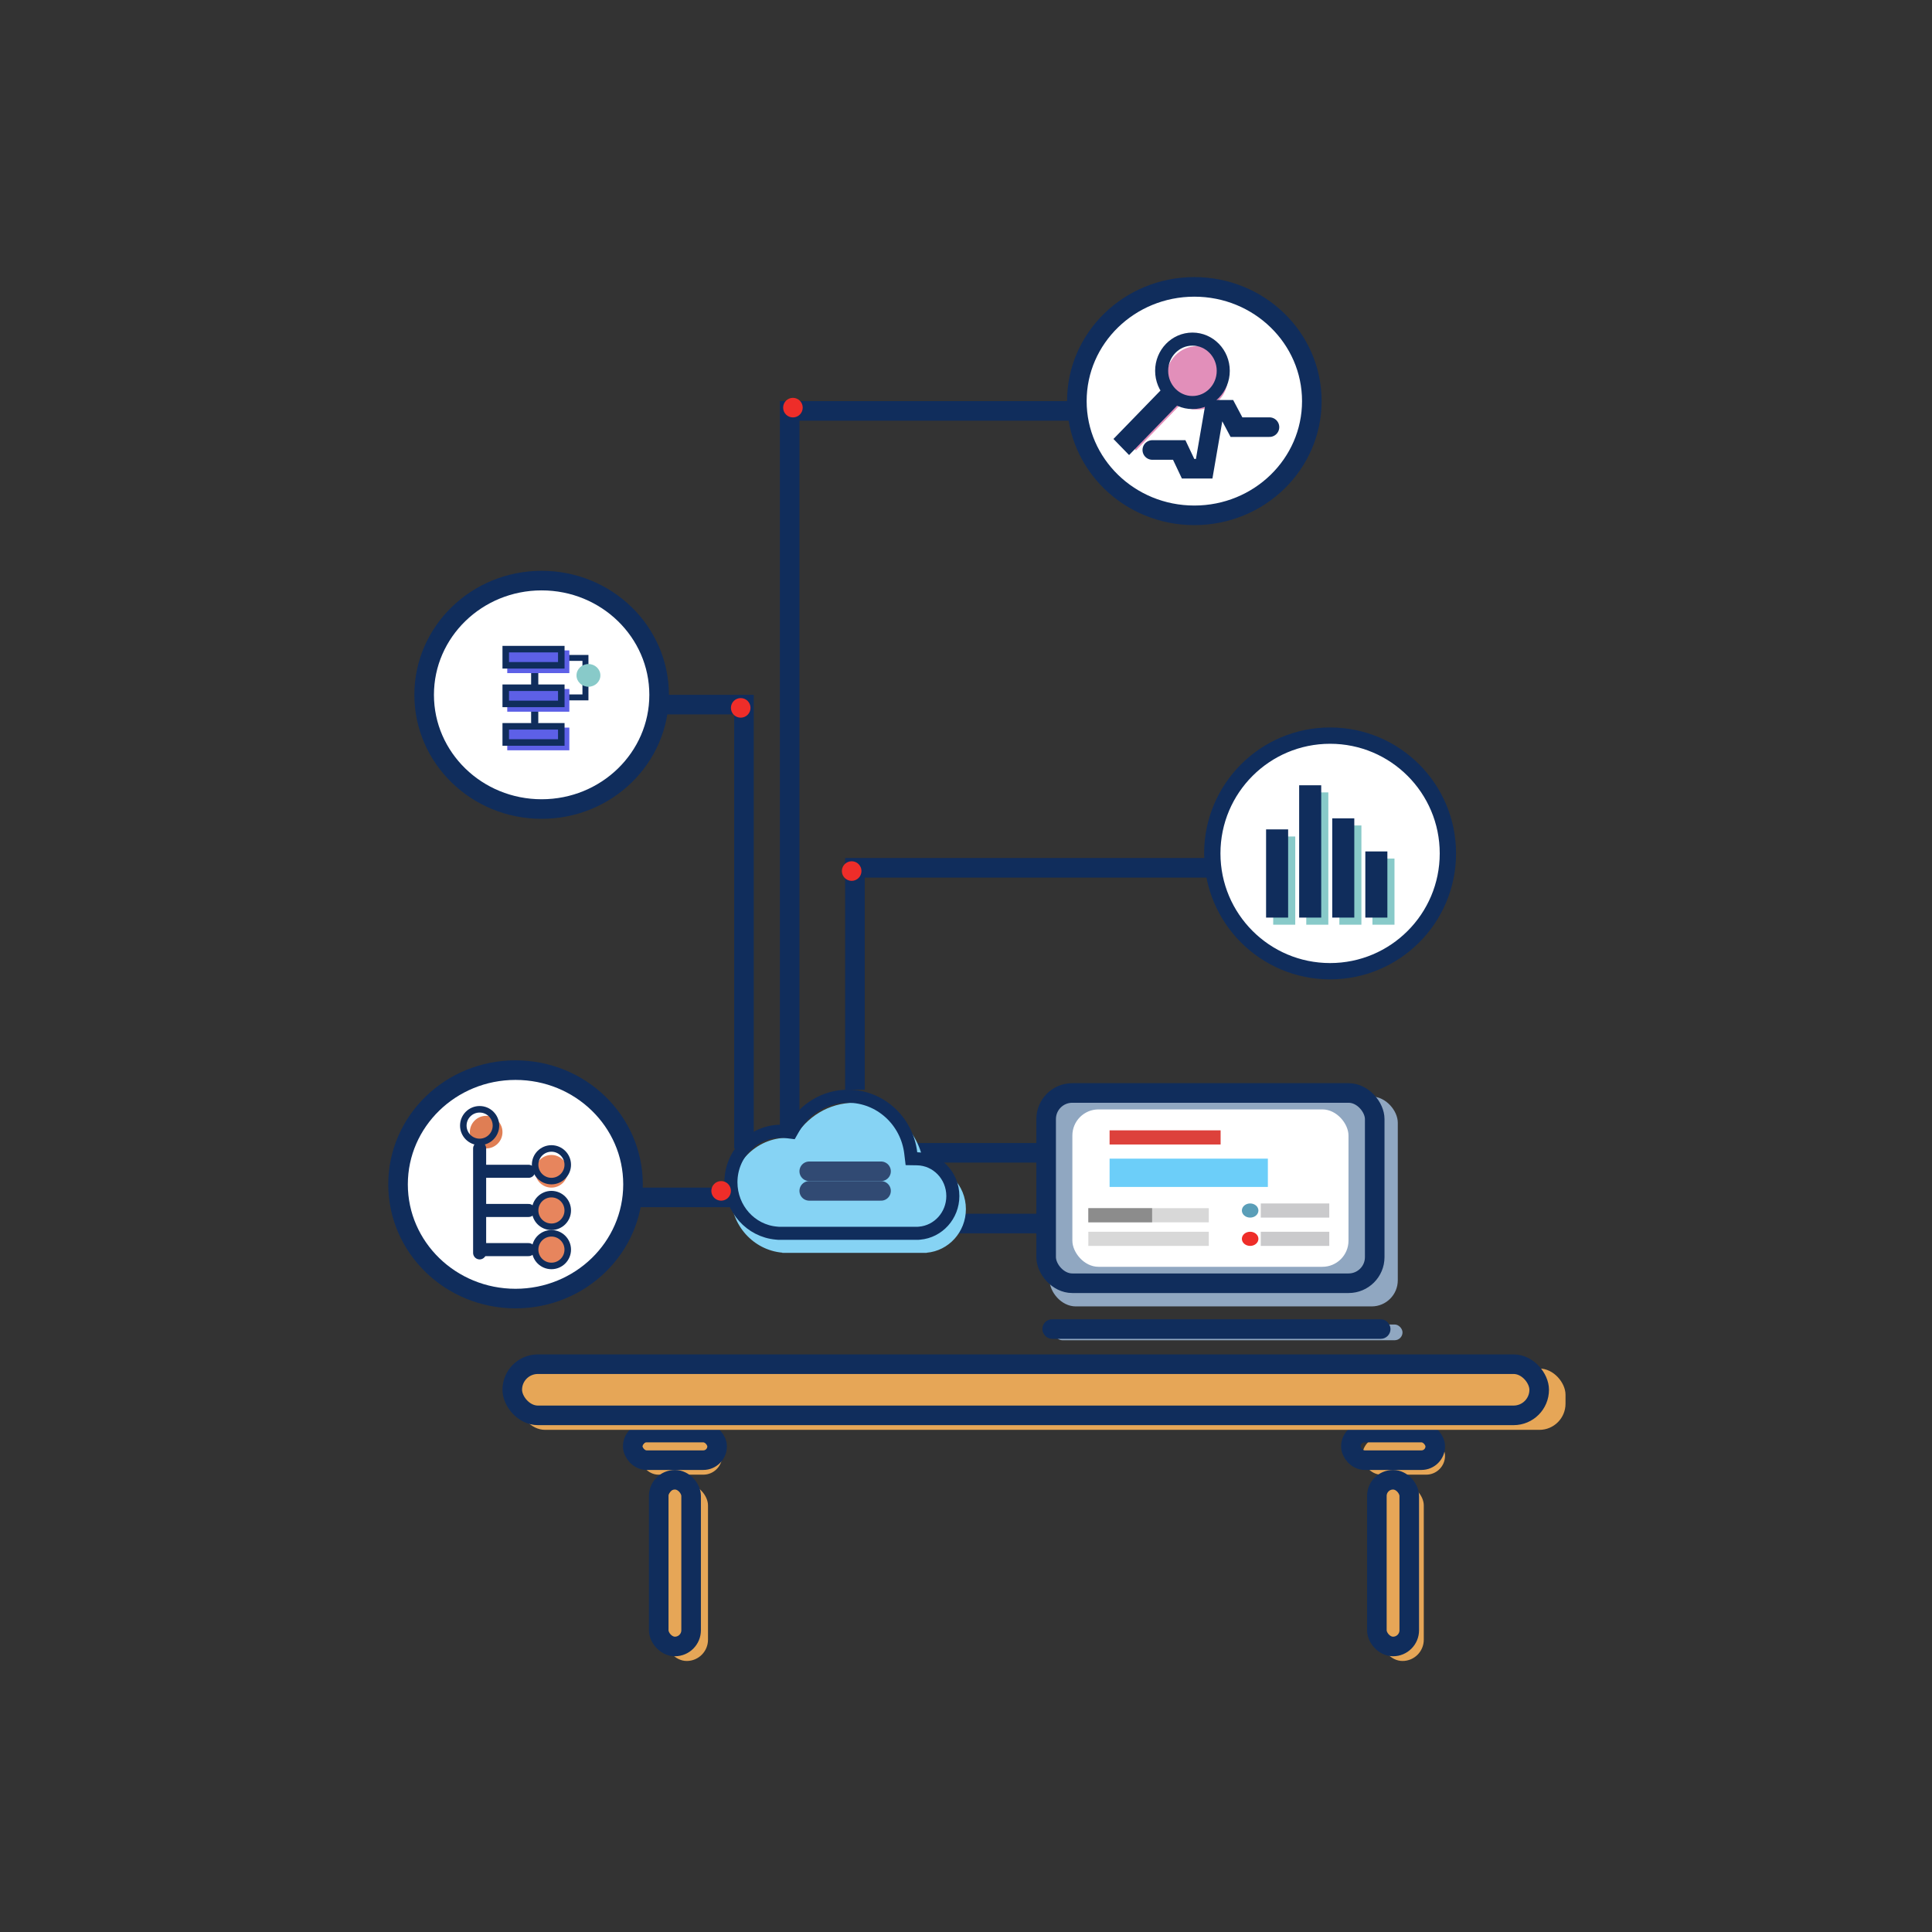<?xml version="1.0" encoding="UTF-8"?>
<svg width="296px" height="296px" viewBox="0 0 296 296" version="1.1" xmlns="http://www.w3.org/2000/svg" xmlns:xlink="http://www.w3.org/1999/xlink">
    <rect x="0" y="0" width="296" height="296" fill="#333333" stroke="none"/>
    <!-- Generator: Sketch 48.2 (47327) - http://www.bohemiancoding.com/sketch -->
    <title>Artboard</title>
    <desc>Created with Sketch.</desc>
    <defs>
        <linearGradient x1="50%" y1="0%" x2="50%" y2="100%" id="linearGradient-1">
            <stop stop-color="#FFFFFF" stop-opacity="0.5" offset="0%"></stop>
            <stop stop-color="#000000" stop-opacity="0.5" offset="100%"></stop>
        </linearGradient>
    </defs>
    <g id="App-Name" stroke="none" stroke-width="1" fill="none" fill-rule="evenodd">
        <rect id="Rectangle-11" stroke="#FF0000" stroke-width="4" x="-127" y="-2420" width="2168" height="2796"></rect>
        <g id="Artboard">
            <g id="Group-5" transform="translate(-0.5, -0.5)">
                <rect id="Image-base" x="0.484" y="0.453" width="296" height="296"></rect>
                <g id="Image" transform="translate(61.484, 44.453)">
                    <g id="Group-2" transform="translate(16, 122)">
                        <rect id="Rectangle-3-Copy-2" fill="#E6A657" x="24.973" y="61.425" width="6.515" height="27.099" rx="3.257"></rect>
                        <rect id="Rectangle-2-Copy-2" fill="#E6A657" x="20.992" y="54.198" width="12.667" height="5.781" rx="2.891"></rect>
                        <rect id="Rectangle-3-Copy" stroke="#102D5C" stroke-width="3" x="23.939" y="60.757" width="4.962" height="25.544" rx="2.481"></rect>
                        <rect id="Rectangle-2-Copy" stroke="#102D5C" stroke-width="3" x="19.958" y="53.53" width="12.925" height="4.226" rx="2.113"></rect>
                        <rect id="Rectangle-3-Copy-4" fill="#E6A657" x="134.637" y="61.425" width="6.515" height="27.099" rx="3.257"></rect>
                        <rect id="Rectangle-2-Copy-4" fill="#E6A657" x="131.741" y="54.198" width="12.667" height="5.781" rx="2.891"></rect>
                        <rect id="Rectangle-3-Copy-3" stroke="#102D5C" stroke-width="3" x="133.965" y="60.757" width="4.962" height="25.544" rx="2.481"></rect>
                        <rect id="Rectangle-2-Copy-3" stroke="#102D5C" stroke-width="3" x="129.984" y="53.53" width="12.925" height="4.226" rx="2.113"></rect>
                        <rect id="Rectangle" fill="#E6A657" x="2.533" y="43.72" width="160.334" height="9.394" rx="4"></rect>
                        <rect id="Rectangle-Copy" stroke="#102D5C" stroke-width="3" x="1.5" y="43.052" width="157.334" height="7.84" rx="3.92"></rect>
                        <g id="Group" transform="translate(81.795, 0)">
                            <rect id="Rectangle-4-Copy-2" fill="#90A7C1" x="2.035" y="2.05" width="53.34" height="32.15" rx="4"></rect>
                            <rect id="Rectangle-4" stroke="#102D5C" stroke-width="3" x="1.5" y="1.5" width="50.34" height="29.15" rx="4"></rect>
                            <rect id="Rectangle-4-Copy" fill="#90A7C1" x="2.759" y="36.973" width="53.34" height="2.411" rx="1.206"></rect>
                            <rect id="Rectangle-4-Copy-3" stroke="#102D5C" stroke-width="2" x="1.92" y="37.169" width="51.34" height="1" rx="0.5"></rect>
                            <rect id="Rectangle-2" fill="#FFFFFF" x="5.518" y="4.019" width="42.304" height="24.113" rx="4"></rect>
                        </g>
                        <ellipse id="Oval-5" fill="#EE2D29" cx="114.55" cy="23.847" rx="1.267" ry="1.084"></ellipse>
                        <rect id="Rectangle-3" fill="#CACACC" x="116.178" y="22.763" width="10.496" height="2.168"></rect>
                        <ellipse id="Oval-5-Copy" fill="#5A9EB8" cx="114.55" cy="19.511" rx="1.267" ry="1.084"></ellipse>
                        <rect id="Rectangle-3-Copy-5" fill="#CACACC" x="116.178" y="18.427" width="10.496" height="2.168"></rect>
                        <rect id="Rectangle-5-Copy" fill="#D8D8D8" x="89.758" y="19.15" width="18.458" height="2.168"></rect>
                        <rect id="Rectangle-5" fill="#8C8C8C" x="89.758" y="19.15" width="9.772" height="2.168"></rect>
                        <rect id="Rectangle-5-Copy-3" fill="#D8D8D8" x="89.758" y="22.763" width="18.458" height="2.168"></rect>
                        <rect id="Rectangle-6" fill="#DD413B" x="93.015" y="7.226" width="17.011" height="2.168"></rect>
                        <rect id="Rectangle-8" stroke="#6CCEF9" stroke-width="3" x="94.515" y="13.062" width="21.249" height="1.336"></rect>
                    </g>
                    <path d="M78.05,132.667 L98,132.667" id="Path-2" stroke="#102D5C" stroke-width="3"></path>
                    <path d="M80,143.5 L98,143.5" id="Path-2-Copy" stroke="#102D5C" stroke-width="3"></path>
                    <path d="M60.696,130.434 C62.548,127.184 65.993,125 69.938,125 C75.396,125 79.899,129.183 80.545,134.584 C84.12,134.643 87,137.624 87,141.292 C87,144.803 84.361,147.684 81,147.976 L81,148 L58.875,148 L58.875,147.967 C54.463,147.579 51,143.794 51,139.183 C51,134.314 54.862,130.367 59.625,130.367 C59.988,130.367 60.345,130.39 60.696,130.434 Z" id="Combined-Shape" fill="#86D3F4"></path>
                    <path d="M58.292,145 L79.677,145 L79.914,144.979 C82.774,144.731 85,142.267 85,139.292 C85,136.169 82.557,133.634 79.529,133.584 L78.656,133.57 L78.552,132.703 C77.96,127.754 73.84,124 68.938,124 C65.454,124 62.291,125.899 60.565,128.929 L60.234,129.51 L59.57,129.426 C59.259,129.387 58.943,129.367 58.625,129.367 C54.419,129.367 51,132.861 51,137.183 C51,141.252 54.043,144.626 57.963,144.971 L58.292,145 Z" id="Combined-Shape-Copy" stroke="#102D5C" stroke-width="2"></path>
                    <path d="M63,135.5 L74,135.5" id="Path-3" stroke="#314A73" stroke-width="3" fill="url(#linearGradient-1)" stroke-linecap="round" stroke-linejoin="round"></path>
                    <path d="M63,138.5 L74,138.5" id="Path-3-Copy" stroke="#314A73" stroke-width="3" fill="url(#linearGradient-1)" stroke-linecap="round" stroke-linejoin="round"></path>
                    <polyline id="Path-4" stroke="#102D5C" stroke-width="3" points="70 123 70 89 125 89"></polyline>
                    <ellipse id="Oval-2-Copy-4" stroke="#102D5C" stroke-width="3" fill="#FFFFFF" cx="122" cy="17.5" rx="18" ry="17.5"></ellipse>
                    <ellipse id="Oval-2-Copy-3" stroke="#102D5C" stroke-width="3" fill="#FFFFFF" cx="22" cy="62.5" rx="18" ry="17.5"></ellipse>
                    <ellipse id="Oval-2-Copy-2" stroke="#102D5C" stroke-width="3" fill="#FFFFFF" cx="18" cy="137.5" rx="18" ry="17.5"></ellipse>
                    <circle id="Oval-3" fill="#EE2D29" cx="69.5" cy="89.5" r="1.5"></circle>
                    <path d="M51,139.5 L36,139.5" id="Path-5" stroke="#102D5C" stroke-width="3"></path>
                    <polyline id="Path-6" stroke="#102D5C" stroke-width="3" points="53 132 53 64 40 64"></polyline>
                    <polyline id="Path-7" stroke="#102D5C" stroke-width="3" points="60 129 60 19 105 19"></polyline>
                    <circle id="Oval-3-Copy" fill="#EE2D29" cx="60.5" cy="18.5" r="1.5"></circle>
                    <circle id="Oval-3-Copy-2" fill="#EE2D29" cx="52.5" cy="64.5" r="1.5"></circle>
                    <circle id="Oval-3-Copy-3" fill="#EE2D29" cx="49.5" cy="138.5" r="1.5"></circle>
                    <g id="Group-3" transform="translate(125, 69)">
                        <circle id="Oval-2" stroke="#102D5C" stroke-width="3" cx="17.798" cy="17.798" r="17.798"></circle>
                        <circle id="Oval-2-Copy" stroke="#102D5C" stroke-width="2" fill="#FFFFFF" cx="17.798" cy="17.798" r="17.798"></circle>
                        <g id="Group-9" transform="translate(7.991, 7.265)">
                            <rect id="Rectangle-9-Copy-7" fill="#88CAC9" x="1.09" y="7.94" width="3.379" height="13.516"></rect>
                            <rect id="Rectangle-9-Copy-6" fill="#88CAC9" x="6.158" y="1.183" width="3.379" height="20.273"></rect>
                            <rect id="Rectangle-9-Copy-5" fill="#88CAC9" x="11.226" y="6.251" width="3.379" height="15.205"></rect>
                            <rect id="Rectangle-9-Copy-4" fill="#88CAC9" x="16.295" y="11.319" width="3.379" height="10.137"></rect>
                            <rect id="Rectangle-9" stroke="#102D5C" stroke-width="2" x="1" y="7.851" width="1.379" height="11.516"></rect>
                            <rect id="Rectangle-9-Copy" stroke="#102D5C" stroke-width="2" x="6.068" y="1.093" width="1.379" height="18.273"></rect>
                            <rect id="Rectangle-9-Copy-2" stroke="#102D5C" stroke-width="2" x="11.137" y="6.161" width="1.379" height="13.205"></rect>
                            <rect id="Rectangle-9-Copy-3" stroke="#102D5C" stroke-width="2" x="16.205" y="11.23" width="1.379" height="8.137"></rect>
                        </g>
                    </g>
                    <g id="Group-4" transform="translate(16, 55)">
                        <polygon id="Path-10" fill="#102D5C" fill-rule="nonzero" points="8.78 2.3 8.78 1.391 13.171 1.391 13.171 8.348 8.832 8.348 8.832 7.439 12.253 7.439 12.253 2.3"></polygon>
                        <path d="M4.39,3.599 C4.39,3.34 4.636,3.13 4.939,3.13 C5.242,3.13 5.488,3.34 5.488,3.599 L5.488,6.14 C5.488,6.399 5.242,6.609 4.939,6.609 C4.636,6.609 4.39,6.399 4.39,6.14 L4.39,3.599 Z" id="Path-9" fill="#102D5C" fill-rule="nonzero"></path>
                        <rect id="Rectangle-10-Copy-5" fill="#5D60E7" x="0.732" y="0.696" width="9.512" height="3.478"></rect>
                        <rect id="Rectangle-10-Copy-3" fill="#5D60E7" x="0.732" y="12.522" width="9.512" height="3.478"></rect>
                        <rect id="Rectangle-10" stroke="#102D5C" x="0.5" y="0.5" width="8.512" height="2.478"></rect>
                        <path d="M4.39,9.164 C4.39,8.905 4.636,8.696 4.939,8.696 C5.242,8.696 5.488,8.905 5.488,9.164 L5.488,11.706 C5.488,11.964 5.242,12.174 4.939,12.174 C4.636,12.174 4.39,11.964 4.39,11.706 L4.39,9.164 Z" id="Path-9-Copy" fill="#102D5C" fill-rule="nonzero"></path>
                        <rect id="Rectangle-10-Copy-4" fill="#5D60E7" x="0.732" y="6.609" width="9.512" height="3.478"></rect>
                        <rect id="Rectangle-10-Copy" stroke="#102D5C" x="0.5" y="6.413" width="8.512" height="2.478"></rect>
                        <rect id="Rectangle-10-Copy-2" stroke="#102D5C" x="0.5" y="12.326" width="8.512" height="2.478"></rect>
                        <ellipse id="Oval-6" fill="#88CAC9" cx="13.171" cy="4.522" rx="1.829" ry="1.739"></ellipse>
                    </g>
                    <circle id="Oval-7-Copy-2" fill="#DF7E54" cx="13.5" cy="129.5" r="2.5"></circle>
                    <circle id="Oval-7" stroke="#102D5C" cx="12.5" cy="128.5" r="2.5"></circle>
                    <path d="M13,141.5 L20,141.5" id="Path-12-Copy-2" stroke="#102D5C" stroke-width="2" stroke-linecap="round" stroke-linejoin="round"></path>
                    <path d="M13,147.5 L20,147.5" id="Path-12-Copy-3" stroke="#102D5C" stroke-width="2" stroke-linecap="round" stroke-linejoin="round"></path>
                    <path d="M12.5,132 L12.5,148" id="Path-11" stroke="#102D5C" stroke-width="2" stroke-linecap="round"></path>
                    <path d="M13,135.5 L20,135.5" id="Path-12" stroke="#102D5C" stroke-width="2" stroke-linecap="round" stroke-linejoin="round"></path>
                    <circle id="Oval-7-Copy-3" fill="#E7855D" cx="23.5" cy="135.5" r="2.5"></circle>
                    <circle id="Oval-7-Copy" stroke="#102D5C" cx="23.5" cy="134.5" r="2.5"></circle>
                    <circle id="Oval-7-Copy-5" fill="#E7855D" cx="23.5" cy="141.5" r="2.5"></circle>
                    <circle id="Oval-7-Copy-4" stroke="#102D5C" cx="23.5" cy="141.5" r="2.5"></circle>
                    <circle id="Oval-7-Copy-7" fill="#E7855D" cx="23.5" cy="147.5" r="2.5"></circle>
                    <circle id="Oval-7-Copy-6" stroke="#102D5C" cx="23.5" cy="147.5" r="2.5"></circle>
                    <g id="Group-6" transform="translate(111, 8)">
                        <path d="M8.868,10.035 L2.053,17.053 L1.052,16.022 L7.802,9.071 C7.11,8.226 6.693,7.134 6.693,5.943 C6.693,3.259 8.806,1.083 11.412,1.083 C14.018,1.083 16.131,3.259 16.131,5.943 C16.131,8.626 14.018,10.802 11.412,10.802 C10.475,10.802 9.602,10.521 8.868,10.035 Z" id="Combined-Shape-Copy-2" fill="#E28FBA"></path>
                        <path d="M10.711,9.719 C8.105,9.719 5.992,7.543 5.992,4.859 C5.992,2.176 8.105,0 10.711,0 C13.317,0 15.43,2.176 15.43,4.859 C15.43,7.543 13.317,9.719 10.711,9.719 Z M6.913,8.181 L7.914,9.211 L1.001,16.33 L0,15.3 L6.913,8.181 Z" id="Combined-Shape" stroke="#102D5C" stroke-width="2"></path>
                        <polyline id="Path-13" stroke="#102D5C" stroke-width="3" stroke-linecap="round" points="4.559 16.988 8.683 16.988 10.043 19.861 12.507 19.861 14.062 10.833 16.044 10.833 17.455 13.489 22.51 13.489"></polyline>
                    </g>
                </g>
            </g>
        </g>
    </g>
</svg>